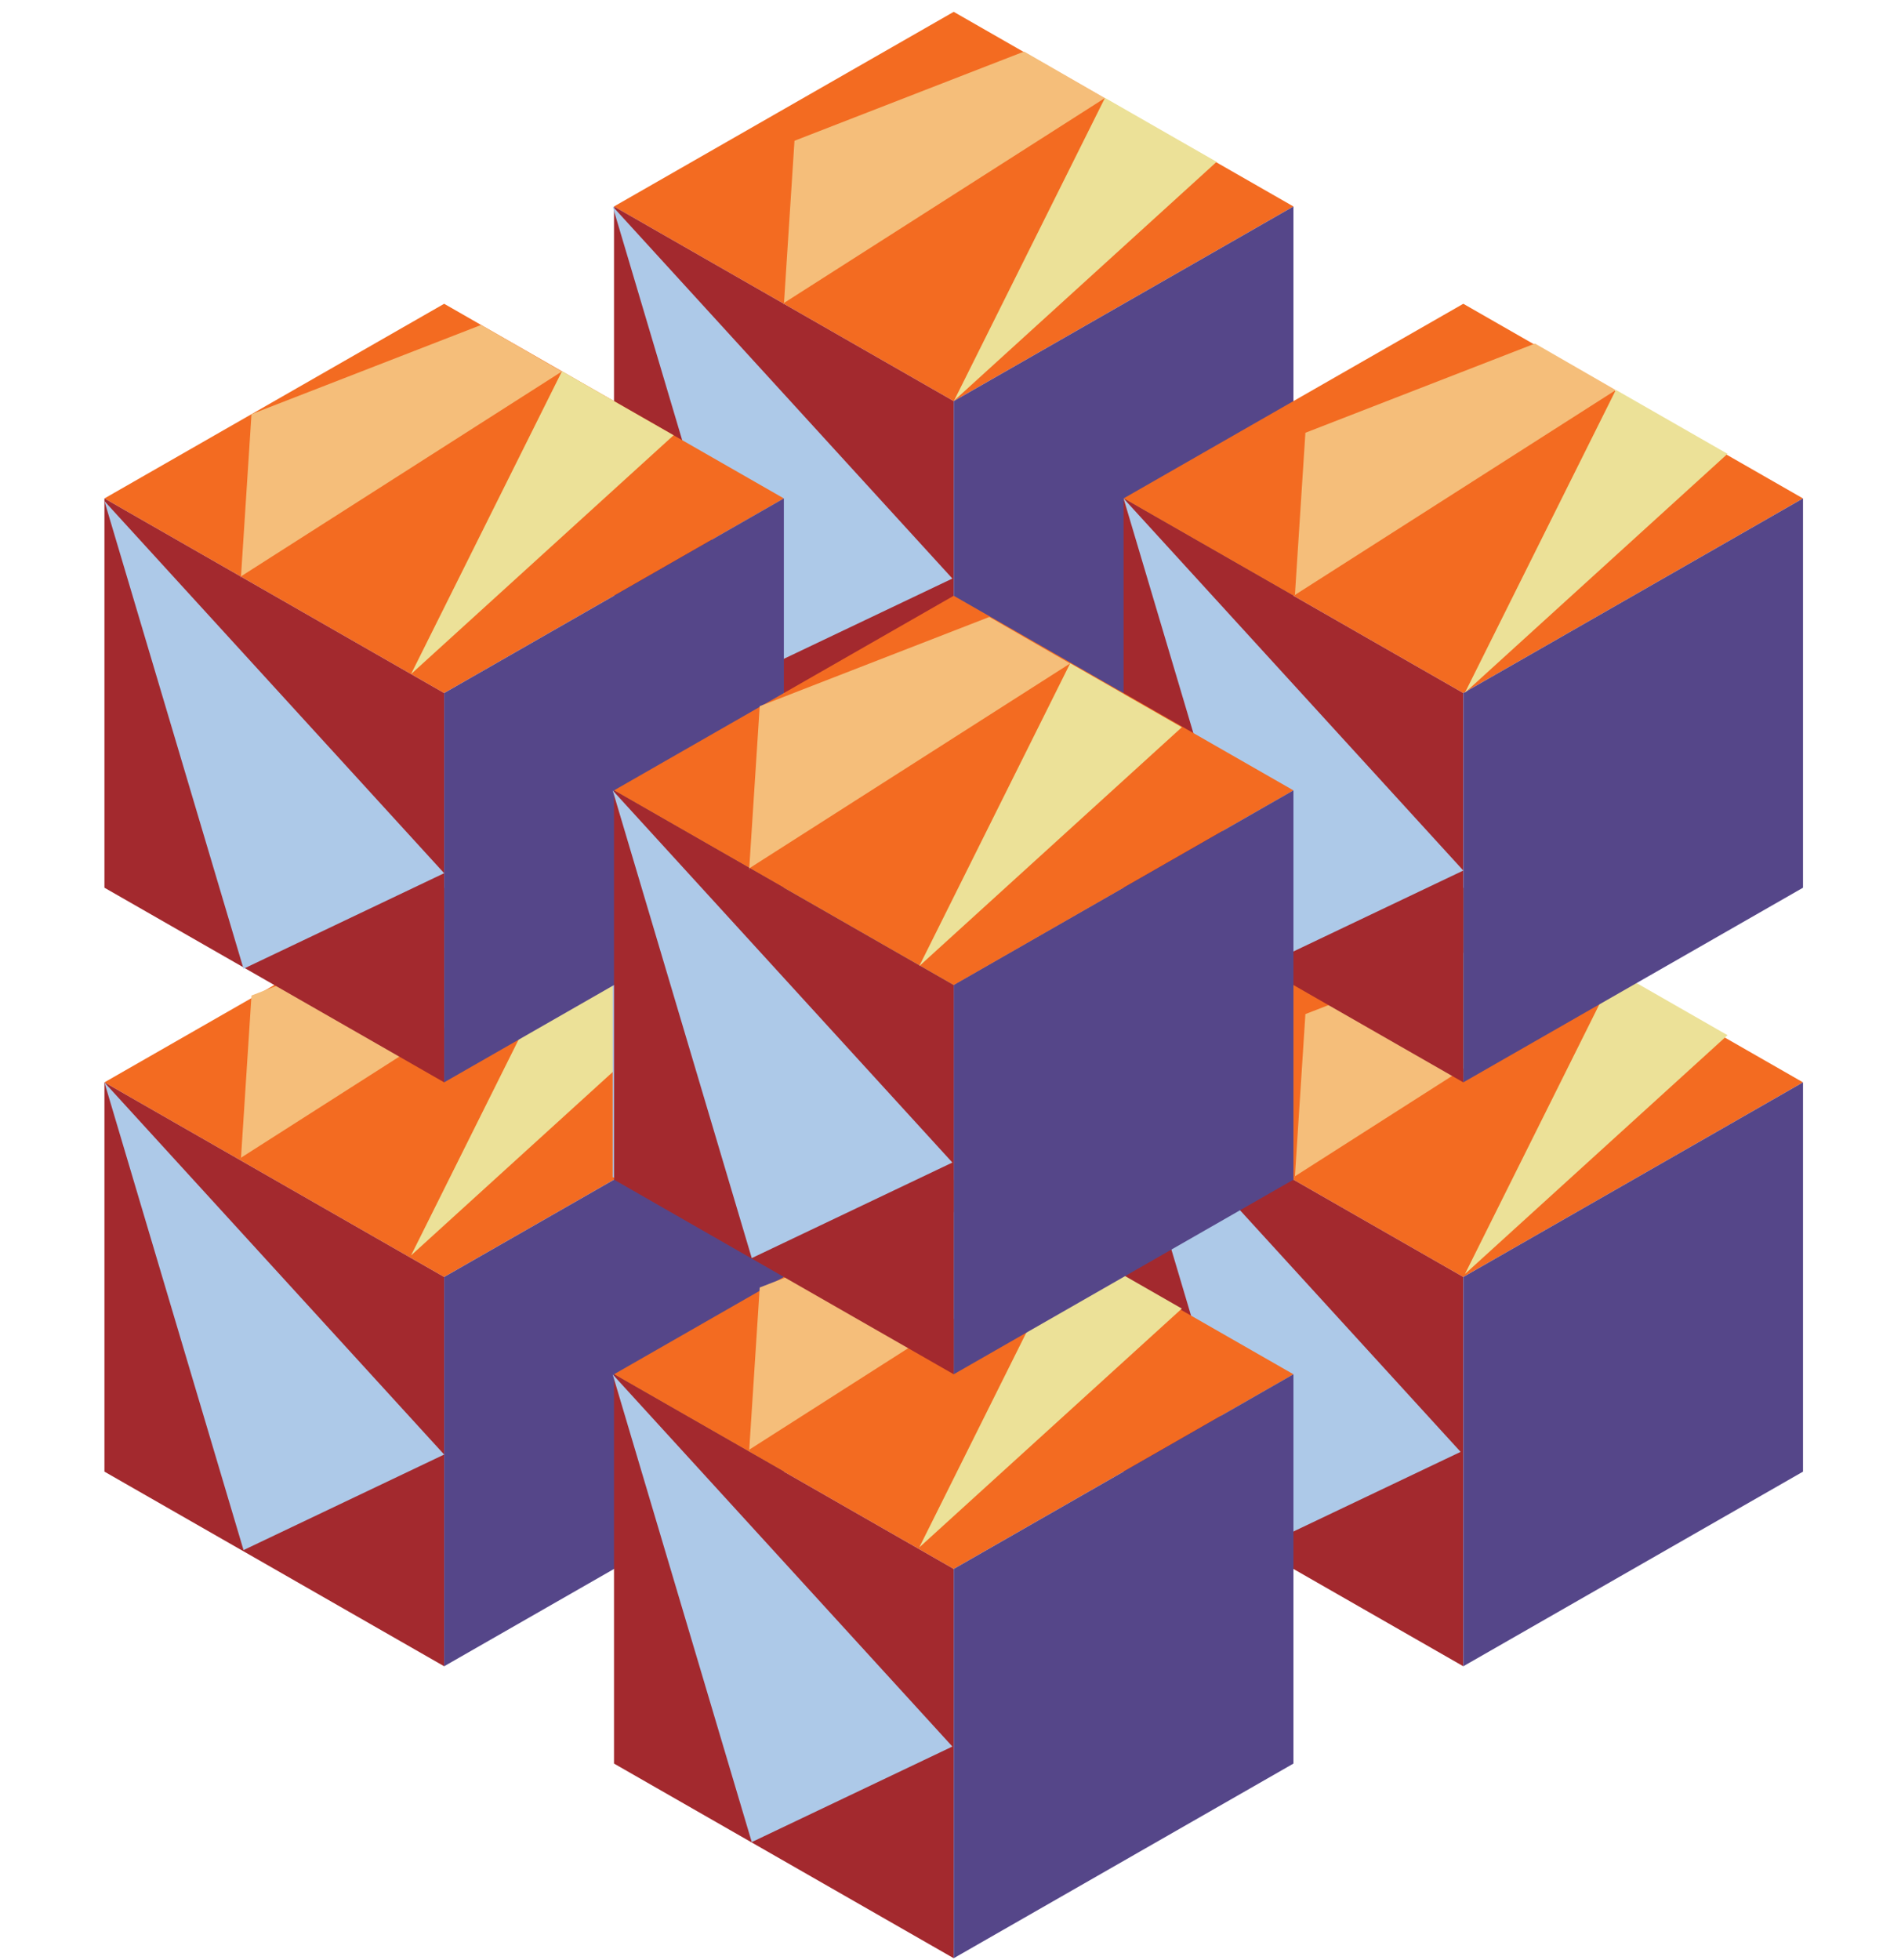 <?xml version="1.0" encoding="UTF-8"?>
<svg width="97px" height="100px" viewBox="0 0 97 100" version="1.1" xmlns="http://www.w3.org/2000/svg" xmlns:xlink="http://www.w3.org/1999/xlink">
    <!-- Generator: Sketch 48.2 (47327) - http://www.bohemiancoding.com/sketch -->
    <title>icon/100/workflow</title>
    <desc>Created with Sketch.</desc>
    <defs></defs>
    <g id="Symbols" stroke="none" stroke-width="1" fill="none" fill-rule="evenodd">
        <g id="icon/100/workflow">
            <rect id="base" fill="#FFFFFF" opacity="0" x="0" y="0" width="97" height="100"></rect>
            <g id="idea" transform="translate(5, 0)" fill-rule="nonzero">
                <polygon id="Shape" fill="#FFC65D" points="26.33 40.321 43.664 30.392 60.999 40.321 43.664 50.251"></polygon>
                <polygon id="Shape" fill="#4CC3D9" points="26.33 40.321 43.664 50.251 43.664 70.108 26.33 60.179"></polygon>
                <polygon id="Shape" fill="#F16745" points="60.999 40.321 60.999 60.179 43.664 70.108 43.664 50.251"></polygon>
                <polygon id="Shape" fill="#F36B21" points="52.331 55.215 69.666 45.286 87 55.215 69.666 65.144"></polygon>
                <polygon id="Shape" fill="#A3292E" points="52.331 55.215 69.666 65.144 69.666 85.003 52.331 75.074"></polygon>
                <polygon id="Shape" fill="#554689" points="87 55.215 87 75.074 69.666 85.003 69.666 65.144"></polygon>
                <polygon id="Shape" fill="#F36B21" points="0.329 55.215 17.663 45.286 34.997 55.215 17.663 65.144"></polygon>
                <polygon id="Shape" fill="#A3292E" points="0.329 55.215 17.663 65.144 17.663 85.003 0.329 75.074"></polygon>
                <polygon id="Shape" fill="#554689" points="34.997 55.215 34.997 75.074 17.663 85.003 17.663 65.144"></polygon>
                <polygon id="Shape" fill="#ADC9E8" points="52.195 55.084 69.529 74.066 59.292 78.941 59.292 78.941"></polygon>
                <polygon id="Shape" fill="#F36B21" points="26.33 70.108 43.664 60.179 60.999 70.108 43.664 80.038"></polygon>
                <polygon id="Shape" fill="#A3292E" points="26.33 70.108 43.664 80.038 43.664 99.897 26.33 89.967"></polygon>
                <polygon id="Shape" fill="#554689" points="60.999 70.108 60.999 89.967 43.664 99.897 43.664 80.038"></polygon>
                <polygon id="Shape" fill="#F36B21" points="26.33 10.533 43.664 0.604 60.999 10.533 43.664 20.463"></polygon>
                <polygon id="Shape" fill="#A3292E" points="26.33 10.533 43.664 20.463 43.664 40.321 26.33 30.392"></polygon>
                <polygon id="Shape" fill="#554689" points="60.999 10.533 60.999 30.392 43.664 40.321 43.664 20.463"></polygon>
                <polygon id="Shape" fill="#F36B21" points="52.331 25.427 69.666 15.497 87 25.427 69.666 35.356"></polygon>
                <polygon id="Shape" fill="#ECE198" points="77.451 49.545 83.148 52.809 69.75 64.993"></polygon>
                <polygon id="Shape" fill="#F5BE7A" points="73.325 47.182 61.609 51.733 61.067 60.118 61.061 60.016 77.446 49.556"></polygon>
                <polygon id="Shape" fill="#ECE198" points="49.607 63.493 55.304 66.757 41.906 78.941"></polygon>
                <polygon id="Shape" fill="#F5BE7A" points="45.481 61.13 33.765 65.681 33.223 74.066 33.217 73.963 49.602 63.504"></polygon>
                <polygon id="Shape" fill="#ECE198" points="23.674 48.597 29.371 51.861 15.973 64.046"></polygon>
                <polygon id="Shape" fill="#F5BE7A" points="19.548 46.234 7.832 50.786 7.29 59.171 7.284 59.068 23.669 48.608"></polygon>
                <polygon id="Shape" fill="#A3292E" points="52.331 25.427 69.666 35.356 69.666 55.215 52.331 45.286"></polygon>
                <polygon id="Shape" fill="#ADC9E8" points="26.262 10.532 43.596 29.514 33.359 34.389 33.359 34.389"></polygon>
                <polygon id="Shape" fill="#ADC9E8" points="52.331 25.427 69.666 44.41 59.429 49.285 59.429 49.285"></polygon>
                <polygon id="Shape" fill="#ADC9E8" points="26.262 40.188 43.596 59.171 33.359 64.046 26.262 60.047"></polygon>
                <polygon id="Shape" fill="#554689" points="87 25.427 87 45.286 69.666 55.215 69.666 35.356"></polygon>
                <polygon id="Shape" fill="#F36B21" points="0.329 25.427 17.663 15.497 34.997 25.427 17.663 35.356"></polygon>
                <polygon id="Shape" fill="#A3292E" points="0.329 25.427 17.663 35.356 17.663 55.215 0.329 45.286"></polygon>
                <polygon id="Shape" fill="#ADC9E8" points="0.329 25.563 17.663 44.546 7.426 49.421 7.426 49.421"></polygon>
                <polygon id="Shape" fill="#554689" points="34.997 25.427 34.997 45.286 17.663 55.215 17.663 35.356"></polygon>
                <polygon id="Shape" fill="#F36B21" points="26.33 40.321 43.664 30.392 60.999 40.321 43.664 50.251"></polygon>
                <polygon id="Shape" fill="#A3292E" points="26.33 40.321 43.664 50.251 43.664 70.108 26.33 60.179"></polygon>
                <polygon id="Shape" fill="#554689" points="60.999 40.321 60.999 60.179 43.664 70.108 43.664 50.251"></polygon>
                <polygon id="Shape" fill="#ADC9E8" points="26.262 70.115 43.596 89.098 33.359 93.973 33.359 93.973"></polygon>
                <polygon id="Shape" fill="#ADC9E8" points="26.262 40.323 43.596 59.306 33.359 64.181 33.359 64.181"></polygon>
                <polygon id="Shape" fill="#ADC9E8" points="0.329 55.219 17.663 74.202 7.426 79.077 7.426 79.077"></polygon>
                <polygon id="Shape" fill="#ECE198" points="51.382 4.993 57.079 8.257 43.681 20.441"></polygon>
                <polygon id="Shape" fill="#F5BE7A" points="47.255 2.63 35.539 7.181 34.997 15.566 34.992 15.463 51.376 5.004"></polygon>
                <polygon id="Shape" fill="#ECE198" points="77.451 19.889 83.148 23.152 69.75 35.337"></polygon>
                <polygon id="Shape" fill="#F5BE7A" points="73.325 17.526 61.609 22.077 61.067 30.462 61.061 30.359 77.446 19.9"></polygon>
                <polygon id="Shape" fill="#ECE198" points="49.607 33.837 55.304 37.1 41.906 49.285"></polygon>
                <polygon id="Shape" fill="#F5BE7A" points="45.481 31.474 33.765 36.025 33.223 44.41 33.217 44.307 49.602 33.848"></polygon>
                <polygon id="Shape" fill="#ECE198" points="23.674 18.941 29.371 22.204 15.973 34.389"></polygon>
                <polygon id="Shape" fill="#F5BE7A" points="19.548 16.578 7.832 21.129 7.29 29.514 7.284 29.411 23.669 18.952"></polygon>
            </g>
        </g>
    </g>
</svg>